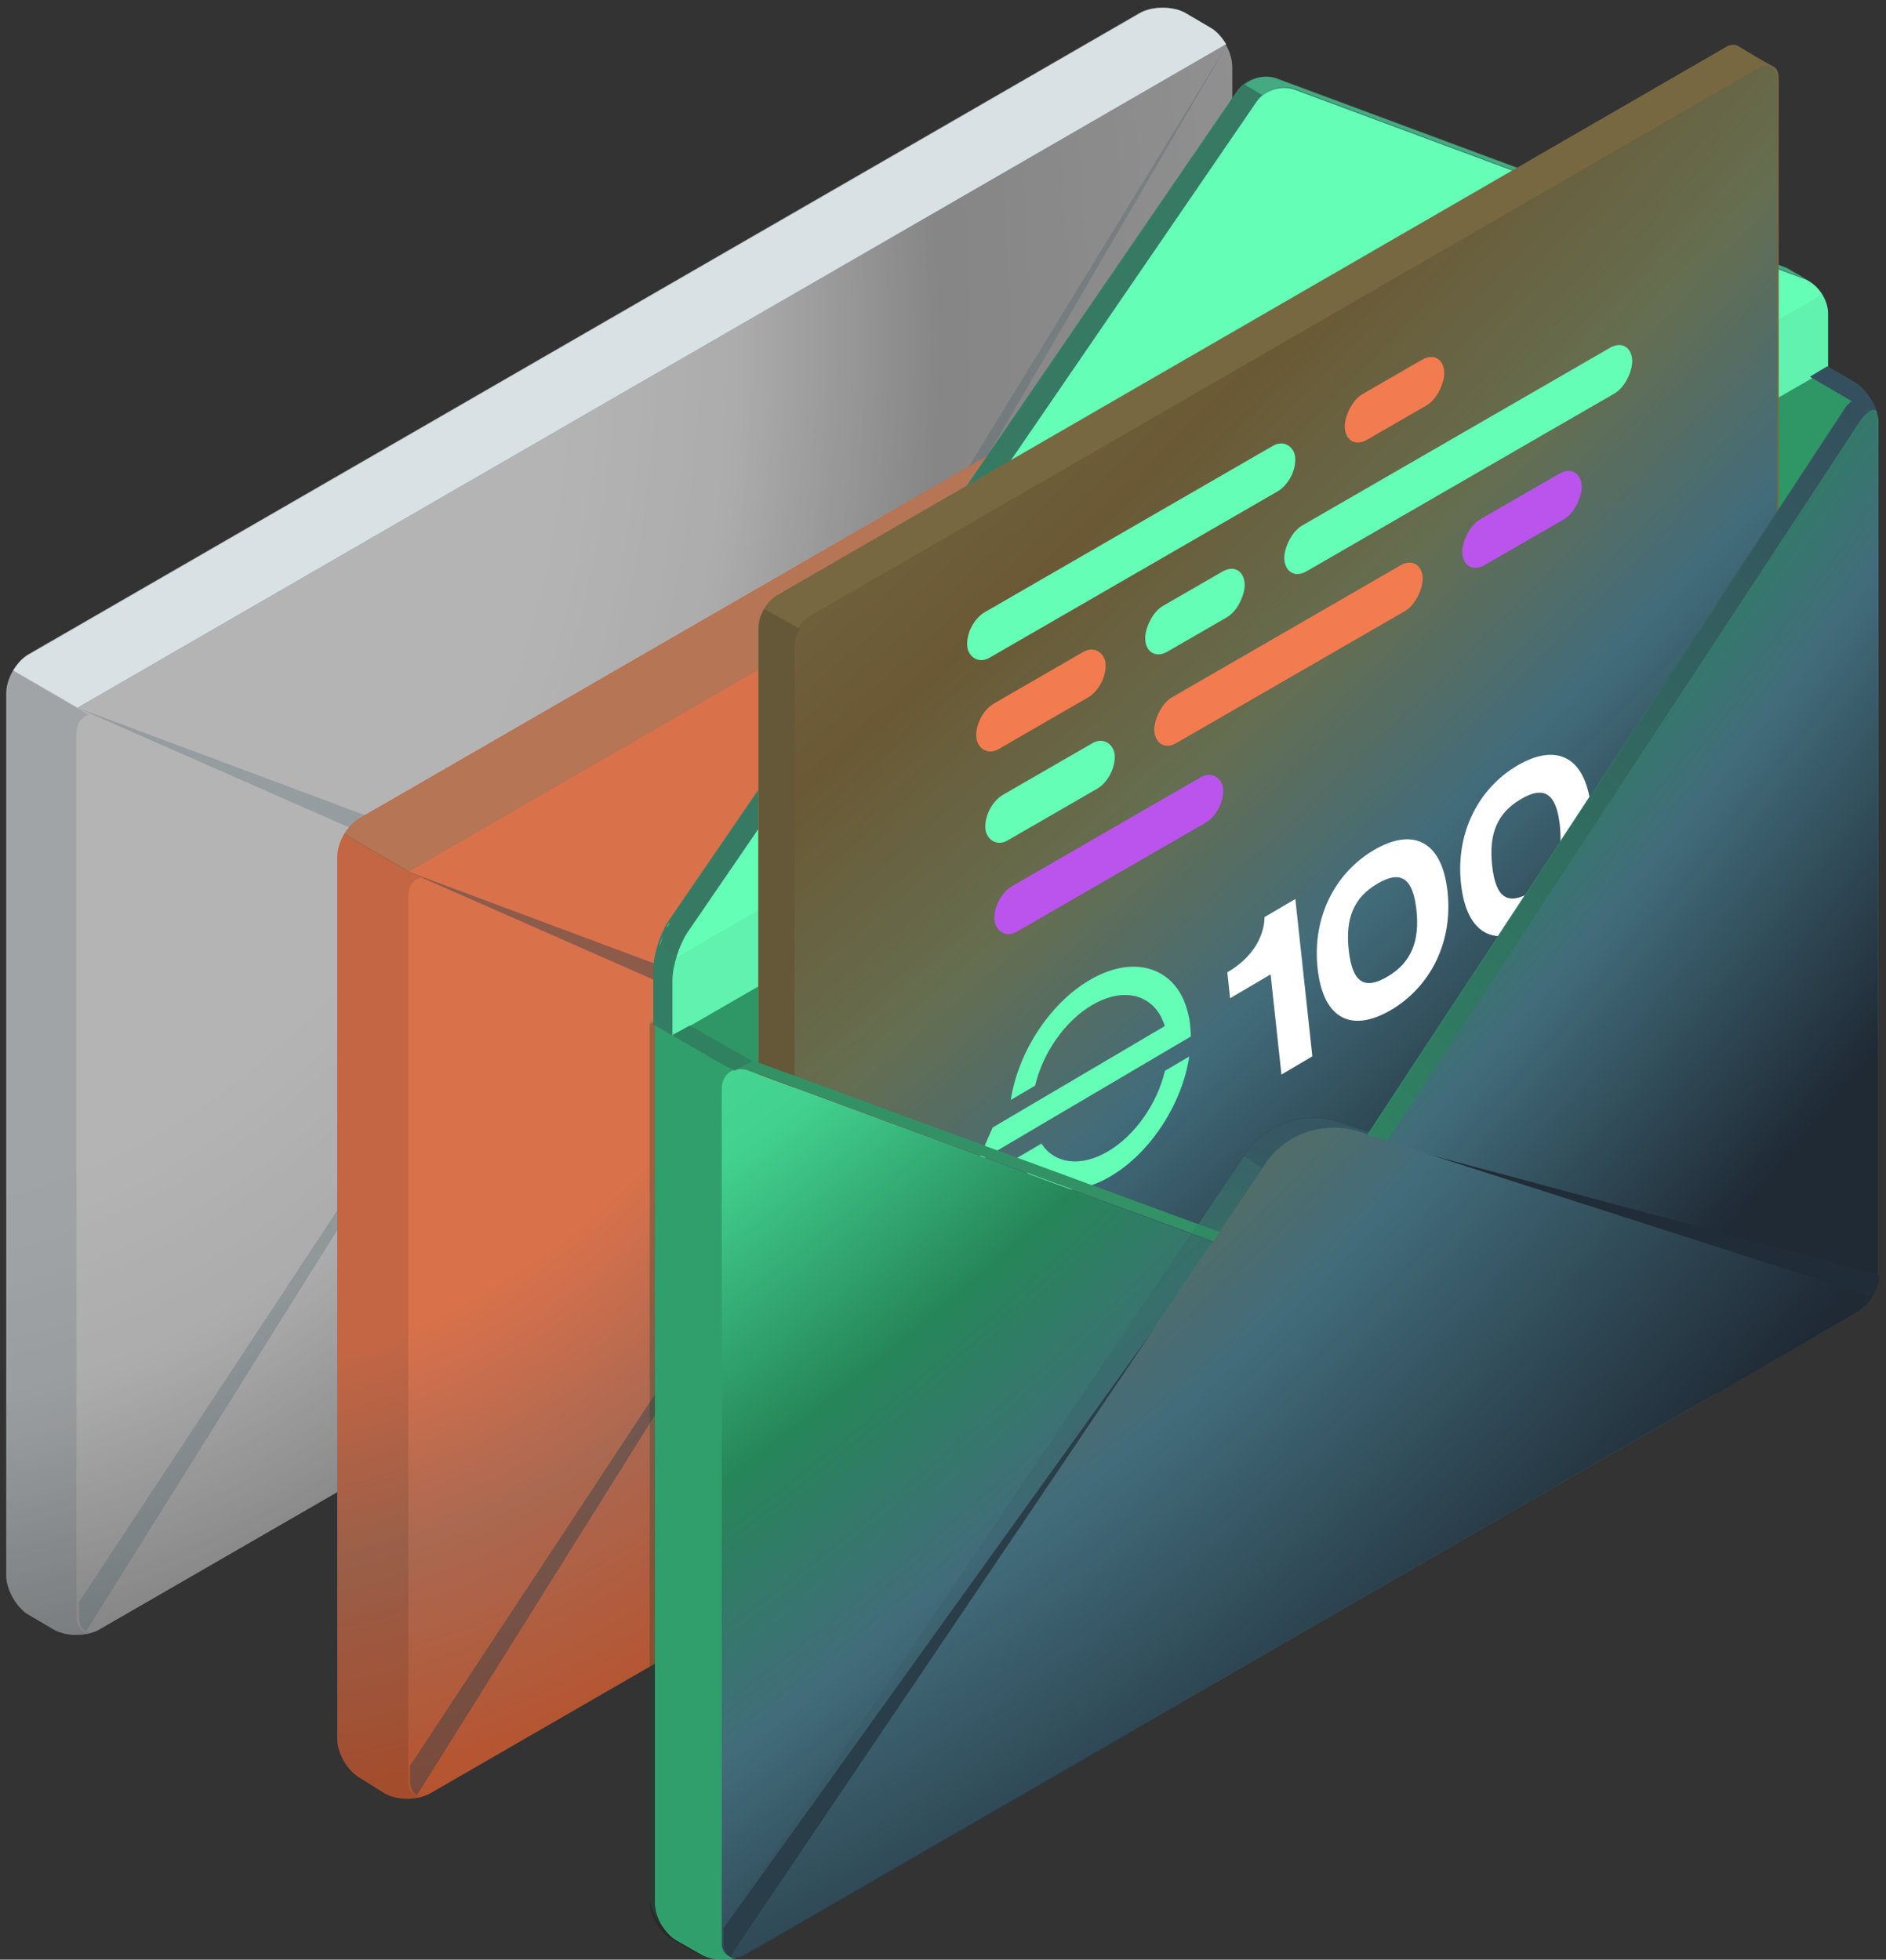 <svg width="205" height="213" viewBox="0 0 205 213" fill="none" xmlns="http://www.w3.org/2000/svg">
<rect x="0" y="0" width="205" height="213" fill="#333333" stroke="none"/>
<path d="M0.688 75.331C0.688 73.73 1.818 71.846 3.136 71.093L123.859 1.409C125.177 0.655 127.438 0.655 128.756 1.409L131.487 3.01C132.805 3.763 133.935 5.646 133.935 7.247V103.204C133.935 104.711 132.805 106.688 131.487 107.442L10.764 177.126C9.445 177.879 7.185 177.879 5.867 177.126L3.136 175.525C1.818 174.772 0.688 172.794 0.688 171.288V75.331Z" fill="url(#paint0_radial_1722_50378)"/>
<g opacity="0.7">
<g opacity="0.7">
<path opacity="0.7" d="M0.688 75.331C0.688 73.73 1.818 71.846 3.136 71.093L123.859 1.409C125.177 0.655 127.438 0.655 128.756 1.409L131.487 3.01C132.805 3.763 133.935 5.646 133.935 7.247V103.204C133.935 104.711 132.805 106.688 131.487 107.442L10.764 177.126C9.445 177.879 7.185 177.879 5.867 177.126L3.136 175.525C1.818 174.772 0.688 172.794 0.688 171.288V75.331Z" fill="#242424"/>
</g>
</g>
<path d="M1.441 72.882L8.41 76.931L133.276 4.799C132.806 4.045 132.241 3.386 131.581 3.01L128.851 1.409C127.532 0.655 125.272 0.655 123.954 1.409L3.231 71.093C2.477 71.47 1.912 72.129 1.441 72.882Z" fill="#426B7A"/>
<path opacity="0.8" d="M1.441 72.882L8.41 76.931L133.276 4.799C132.806 4.045 132.241 3.386 131.581 3.01L128.851 1.409C127.532 0.655 125.272 0.655 123.954 1.409L3.231 71.093C2.477 71.47 1.912 72.129 1.441 72.882Z" fill="white"/>
<path opacity="0.1" d="M0.688 75.331V171.288C0.688 172.889 1.818 174.772 3.136 175.526L5.867 177.127C6.055 177.221 6.338 177.315 6.526 177.409C6.808 177.503 7.185 177.598 7.562 177.598C8.221 177.692 8.88 177.692 9.539 177.503C9.728 177.503 9.822 177.409 10.01 177.409C10.104 177.409 10.198 177.315 10.293 177.315C9.822 177.503 9.445 177.409 9.068 177.315C8.598 177.033 8.315 176.562 8.315 175.714V79.757C8.315 78.721 8.786 77.968 9.633 77.685L8.315 76.932L1.347 72.883C0.97 73.636 0.688 74.578 0.688 75.331Z" fill="#426B7A"/>
<path opacity="0.05" d="M0.688 75.331V171.288C0.688 172.889 1.818 174.772 3.136 175.526L5.867 177.127C6.055 177.221 6.338 177.315 6.526 177.409C6.808 177.503 7.185 177.598 7.562 177.598C8.221 177.692 8.88 177.692 9.539 177.503C9.728 177.503 9.822 177.409 10.01 177.409C10.104 177.409 10.198 177.315 10.293 177.315C9.822 177.503 9.445 177.409 9.068 177.315C8.598 177.033 8.315 176.562 8.315 175.714V79.757C8.315 78.721 8.786 77.968 9.633 77.685L8.315 76.932L1.347 72.883C0.97 73.636 0.688 74.578 0.688 75.331Z" fill="black"/>
<path opacity="0.2" d="M8.41 76.929L66.418 98.588C70.561 100.094 75.175 98.588 77.624 94.915L86.946 80.696L133.371 4.891L88.829 81.261L134.124 103.296C134.124 104.049 133.842 104.991 133.371 105.744L88.735 81.449L77.906 98.776C75.458 102.731 70.373 104.332 66.135 102.354L58.413 98.964L9.352 177.312C8.881 177.03 8.598 176.559 8.598 175.711V174.11L58.225 98.87L8.41 76.929Z" fill="#426B7A"/>
<path opacity="0.05" d="M8.41 76.929L66.418 98.588C70.561 100.094 75.175 98.588 77.624 94.915L86.946 80.696L133.371 4.891L88.829 81.261L134.124 103.296C134.124 104.049 133.842 104.991 133.371 105.744L88.735 81.449L77.906 98.776C75.458 102.731 70.373 104.332 66.135 102.354L58.413 98.964L9.352 177.312C8.881 177.03 8.598 176.559 8.598 175.711V174.11L58.225 98.87L8.41 76.929Z" fill="black"/>
<path d="M36.656 93.143C36.656 91.542 37.786 89.659 39.105 88.906L159.828 19.221C161.146 18.468 163.406 18.468 164.725 19.221L167.455 20.822C168.774 21.576 169.904 23.459 169.904 25.06V121.017C169.904 122.523 168.774 124.501 167.455 125.254L46.732 194.939C45.414 195.692 43.154 195.692 41.836 194.939L39.105 193.244C37.786 192.49 36.656 190.607 36.656 189.006V93.143Z" fill="url(#paint1_radial_1722_50378)"/>
<g opacity="0.5">
<g opacity="0.5">
<path opacity="0.5" d="M36.656 93.143C36.656 91.542 37.786 89.659 39.105 88.906L159.828 19.221C161.146 18.468 163.406 18.468 164.725 19.221L167.455 20.822C168.774 21.576 169.904 23.459 169.904 25.06V121.017C169.904 122.523 168.774 124.501 167.455 125.254L46.732 194.939C45.414 195.692 43.154 195.692 41.836 194.939L39.105 193.244C37.786 192.49 36.656 190.607 36.656 189.006V93.143Z" fill="#242424"/>
</g>
</g>
<path d="M37.41 90.687L44.379 94.736L169.245 22.604C168.774 21.85 168.209 21.191 167.55 20.814L164.819 19.213C163.501 18.46 161.241 18.46 159.923 19.213L39.199 88.898C38.446 89.274 37.881 89.933 37.41 90.687Z" fill="#5C6E5C"/>
<path opacity="0.6" d="M37.41 90.687L44.379 94.736L169.245 22.604C168.774 21.85 168.209 21.191 167.55 20.814L164.819 19.213C163.501 18.46 161.241 18.46 159.923 19.213L39.199 88.898C38.446 89.274 37.881 89.933 37.41 90.687Z" fill="#F27B50"/>
<path opacity="0.1" d="M36.656 93.136V189.093C36.656 190.694 37.786 192.578 39.105 193.331L41.836 194.932C42.024 195.026 42.306 195.12 42.495 195.214C42.777 195.308 43.154 195.403 43.531 195.403C44.19 195.497 44.849 195.497 45.508 195.308C45.696 195.308 45.791 195.214 45.979 195.214C46.073 195.214 46.167 195.12 46.261 195.12C45.791 195.308 45.414 195.214 45.131 195.12C44.66 194.838 44.378 194.367 44.378 193.519V97.468C44.378 96.432 44.849 95.679 45.696 95.396L44.378 94.643L37.41 90.594C36.939 91.441 36.656 92.289 36.656 93.136Z" fill="black"/>
<path opacity="0.4" d="M44.379 94.742L102.386 116.4C106.53 117.907 111.144 116.4 113.592 112.728L122.915 98.508L169.34 22.703L124.798 99.073L170.093 121.109C170.093 121.862 169.811 122.804 169.34 123.557L124.704 99.262L113.875 116.589C111.426 120.544 106.341 122.144 102.104 120.167L94.382 116.777L45.321 195.125C44.85 194.842 44.567 194.371 44.567 193.524V191.923L94.194 116.683L44.379 94.742Z" fill="#2F4754"/>
<path opacity="0.05" d="M44.379 94.742L102.386 116.4C106.53 117.907 111.144 116.4 113.592 112.728L122.915 98.508L169.34 22.703L124.798 99.073L170.093 121.109C170.093 121.862 169.811 122.804 169.34 123.557L124.704 99.262L113.875 116.589C111.426 120.544 106.341 122.144 102.104 120.167L94.382 116.777L45.321 195.125C44.85 194.842 44.567 194.371 44.567 193.524V191.923L94.194 116.683L44.379 94.742Z" fill="black"/>
<path d="M71.199 111.478L196.819 38.969L201.81 41.888C203.128 42.641 204.164 44.525 204.164 45.937V138.598C204.164 140.105 203.128 141.894 201.81 142.648L80.898 212.426C79.58 213.179 77.508 213.179 76.19 212.426L73.553 210.919C72.235 210.166 71.199 208.283 71.199 206.87V111.478Z" fill="#3BBC80"/>
<path opacity="0.2" d="M70.621 111.306L196.241 38.797L201.232 41.716C202.55 42.469 203.586 44.353 203.586 45.765V138.427C203.586 139.933 202.55 141.722 201.232 142.476L80.32 212.254C79.002 213.007 76.93 213.007 75.612 212.254L72.975 210.747C71.657 209.994 70.621 208.111 70.621 206.698V111.306Z" fill="black"/>
<path d="M196.067 30.772L196.538 30.489L194.56 29.359C194.372 29.265 194.183 29.171 193.995 29.077L138.718 8.548C137.212 7.983 135.328 8.642 134.481 9.867L72.613 100.174C71.765 101.492 71.012 103.752 71.012 105.353C71.012 107.895 71.012 111.38 71.012 111.38L72.895 112.51L196.538 38.87V32.844C196.82 32.184 196.538 31.431 196.067 30.772Z" fill="#347D65"/>
<path opacity="0.1" d="M137.213 10.443C136.93 10.631 136.742 10.82 136.554 11.102L74.685 101.409C74.214 102.068 73.838 103.01 73.555 103.952L71.672 102.822C71.766 102.351 71.954 101.88 72.143 101.409C72.237 101.221 72.331 101.032 72.425 100.844V100.75C72.519 100.562 72.614 100.373 72.802 100.185L134.67 9.878C134.764 9.69 134.859 9.595 134.953 9.501C135.047 9.407 135.141 9.313 135.329 9.219L137.213 10.443Z" fill="#595A5A"/>
<path opacity="0.35" d="M196.631 30.496C196.443 30.402 196.255 30.308 196.066 30.214L140.79 9.685C139.66 9.214 138.153 9.591 137.211 10.344L135.328 9.214C136.27 8.367 137.777 8.084 138.907 8.555L194.183 29.084C194.371 29.178 194.56 29.272 194.654 29.366L196.631 30.496Z" fill="#65FEB7"/>
<path d="M72.422 100.846C72.516 100.658 72.61 100.47 72.799 100.281C72.704 100.47 72.61 100.658 72.422 100.846Z" fill="#65FEB7"/>
<path d="M134.953 9.595C135.047 9.501 135.141 9.407 135.33 9.312C135.141 9.407 135.047 9.501 134.953 9.595Z" fill="#65FEB7"/>
<path d="M71.672 102.905C71.86 102.434 71.954 101.963 72.143 101.492C71.954 101.963 71.766 102.434 71.672 102.905Z" fill="#65FEB7"/>
<path d="M72.141 101.503C72.235 101.314 72.329 101.126 72.423 100.938C72.329 101.126 72.235 101.314 72.141 101.503Z" fill="#65FEB7"/>
<path opacity="0.2" d="M134.668 9.97C134.762 9.876 134.856 9.688 134.95 9.594C134.856 9.688 134.762 9.876 134.668 9.97Z" fill="black"/>
<path d="M136.555 11.099L74.687 101.406C73.839 102.724 73.086 104.984 73.086 106.585C73.086 109.128 73.086 112.612 73.086 112.612L198.706 40.103V34.076C198.706 32.475 197.482 30.78 196.069 30.309L140.793 9.781C139.38 9.216 137.403 9.781 136.555 11.099Z" fill="#65FEB7"/>
<path opacity="0.05" d="M198.706 34.087C198.706 33.334 198.423 32.581 198.047 32.016L73.557 104.054C73.274 104.902 73.086 105.843 73.086 106.597C73.086 109.139 73.086 112.623 73.086 112.623L198.706 40.114V34.087Z" fill="black"/>
<path d="M193.336 8.561C193.336 7.902 193.148 7.431 192.771 7.243C192.394 7.055 189.287 5.266 188.91 4.983C188.533 4.795 188.063 4.795 187.498 5.171L84.478 64.686C83.348 65.345 82.406 66.946 82.406 68.264V191.624C82.406 192.283 82.595 192.754 82.971 192.942C83.348 193.131 86.456 194.92 86.832 195.108C87.209 195.296 87.68 195.296 88.245 194.92L191.264 135.406C192.394 134.746 193.336 133.146 193.336 131.921V8.561Z" fill="#786841"/>
<path d="M88.064 195.003L191.084 135.489C192.214 134.83 193.155 133.229 193.155 131.911V8.551C193.155 7.232 192.214 6.762 191.084 7.421L88.064 66.935C86.934 67.594 85.992 69.195 85.992 70.513V193.873C85.992 195.097 86.934 195.662 88.064 195.003Z" fill="url(#paint2_radial_1722_50378)"/>
<path d="M137.437 99.692C137.437 99.692 137.694 103.158 133.405 105.686C133.712 108.524 133.709 108.499 133.709 108.499L138.109 105.907L139.287 116.795L142.648 114.815L140.797 97.712L137.437 99.692Z" fill="white"/>
<path d="M149.329 92.399C145.195 94.835 142.607 99.613 143.216 105.24C143.836 110.965 147.075 112.206 151.209 109.77C155.365 107.321 157.953 102.543 157.344 96.916C156.735 91.289 153.486 89.95 149.329 92.399ZM150.817 106.149C148.275 107.647 146.98 106.77 146.599 103.247C146.22 99.748 147.181 97.543 149.724 96.044C152.288 94.533 153.588 95.459 153.961 98.909C154.329 102.31 153.382 104.638 150.817 106.149Z" fill="white"/>
<path d="M164.918 83.214C160.783 85.65 158.196 90.428 158.805 96.055C159.424 101.78 162.663 103.021 166.797 100.585C170.954 98.136 173.541 93.358 172.932 87.731C172.323 82.104 169.074 80.765 164.918 83.214ZM166.406 96.964C163.863 98.462 162.569 97.585 162.187 94.062C161.809 90.563 162.77 88.358 165.312 86.859C167.877 85.348 169.176 86.274 169.55 89.724C169.918 93.125 168.97 95.453 166.406 96.964Z" fill="white"/>
<path fill-rule="evenodd" clip-rule="evenodd" d="M120.429 125.147C123.438 123.374 125.808 119.875 126.624 116.388L129.268 114.831C128.503 119.905 125.122 125.256 120.721 127.848C116.321 130.441 112.256 129.477 110.551 125.859L113.195 124.301C114.622 126.465 117.42 126.92 120.429 125.147ZM118.708 109.239C115.699 111.012 113.329 114.512 112.513 117.998L109.869 119.556C110.634 114.482 114.015 109.131 118.415 106.538C122.816 103.945 126.88 104.909 128.586 108.527L128.587 108.527C129.113 109.716 129.292 110.771 129.346 111.272C129.433 112.072 129.432 112.66 129.432 112.66L106.252 126.318L107.898 122.55L118.563 116.266L123.928 113.105L126.608 111.526C126.608 111.526 126.344 110.647 125.942 110.085L125.942 110.085C124.514 107.921 121.716 107.467 118.708 109.239Z" fill="#65FEB7"/>
<path d="M86.267 193.785C86.267 194.35 86.455 194.821 86.738 195.009C86.078 194.633 83.347 193.032 83.065 192.843C82.688 192.655 82.5 192.184 82.5 191.525V68.165C82.5 67.506 82.688 66.847 83.065 66.188L86.926 68.353C86.549 69.013 86.361 69.672 86.361 70.331V193.785H86.267Z" fill="#655838"/>
<path d="M200.962 139.821C200.962 139.916 200.867 139.916 200.867 140.01L148.51 123.436C144.367 121.647 139.564 123.06 137.21 126.92L81.274 210.071L79.202 211.295C78.543 211.672 77.978 211.672 77.602 211.483L135.138 125.79C137.492 121.93 142.389 120.517 146.438 122.306L200.962 139.821Z" fill="url(#paint3_linear_1722_50378)"/>
<path opacity="0.4" d="M132.031 135.021L132.125 134.926L81.274 210.072L79.202 211.297C78.543 211.673 77.978 211.673 77.602 211.485L130.053 133.891L132.031 135.021Z" fill="#2E4551"/>
<path opacity="0.4" d="M200.964 139.813C200.964 139.907 200.87 139.907 200.87 140.001L148.512 123.428C144.369 121.639 139.566 123.051 137.212 126.912L135.141 125.688C137.495 121.921 142.297 120.415 146.441 122.204L200.964 139.813Z" fill="#2F4753"/>
<path d="M204.165 45.274C204.071 44.615 203.694 44.427 203.223 44.709C203.035 44.803 202.847 45.086 202.658 45.368L202.376 45.745L150.772 124.281L143.05 135.016C142.202 136.24 140.319 136.9 138.812 136.617L132.126 135.016L81.276 116.277C80.899 116.183 80.522 116.183 80.24 116.277C80.146 116.277 79.957 116.371 79.863 116.371L81.747 115.241L130.431 133.133L136.835 135.393C138.342 135.77 140.225 135.016 141.072 133.792L148.794 123.057L200.681 44.144C200.869 43.956 201.057 43.768 201.246 43.579L196.726 40.943L198.609 39.812L201.717 41.602C202.941 42.449 203.882 43.956 204.165 45.274Z" fill="url(#paint4_linear_1722_50378)"/>
<path opacity="0.4" d="M150.677 124.278L142.955 135.013C142.107 136.237 140.224 136.897 138.717 136.614L132.031 135.013L132.125 134.919L132.408 134.448L136.74 135.484C138.246 135.861 140.13 135.107 140.977 133.883L148.605 123.242L150.677 124.278Z" fill="#3F6675"/>
<path opacity="0.1" d="M201.813 41.789L198.706 40L196.823 41.036L201.343 43.673C201.154 43.861 200.872 43.955 200.778 44.238L148.891 123.15L148.797 123.244L150.68 124.28L202.378 45.744L202.661 45.368C202.849 45.085 203.038 44.897 203.226 44.708C203.697 44.426 204.073 44.614 204.168 45.273C203.885 43.955 202.943 42.448 201.813 41.789Z" fill="#283B47"/>
<path d="M82.315 117.872L71.203 111.469V206.861C71.203 208.368 72.239 210.157 73.557 210.91L76.194 212.417C77.512 213.17 79.584 213.17 80.902 212.417L82.221 211.663V117.872H82.315Z" fill="#30A16D"/>
<path opacity="0.15" d="M81.733 117.177L70.621 110.773V206.166C70.621 207.672 71.657 209.461 72.975 210.215L75.612 211.721C76.93 212.475 79.002 212.475 80.32 211.721L81.639 210.968V117.177H81.733Z" fill="#2F9666"/>
<path d="M204.167 45.933V138.594C204.167 139.347 203.885 140.195 203.414 140.948C203.037 141.607 202.566 142.078 202.001 142.549H201.907C201.813 142.549 201.813 142.643 201.719 142.643L80.807 212.422C80.148 212.798 79.583 212.798 79.207 212.61C78.83 212.422 78.547 212.045 78.453 211.48C78.453 211.386 78.453 211.197 78.453 211.009V118.348C78.453 116.841 79.583 115.899 81.09 116.276L131.941 135.015L138.626 136.616C140.133 136.993 142.016 136.24 142.864 135.015L150.586 124.28L202.19 45.744L202.472 45.368C203.508 44.144 204.167 44.426 204.167 45.933Z" fill="url(#paint5_radial_1722_50378)"/>
<path d="M201.812 142.644C201.907 142.644 201.907 142.55 202.001 142.55L202.095 142.456C202.66 142.079 203.131 141.514 203.507 140.949C203.978 140.196 204.261 139.348 204.261 138.595L150.773 124.281L186.557 151.496L201.812 142.644Z" fill="#212D38"/>
<path opacity="0.2" d="M201.812 142.644C201.907 142.644 201.907 142.55 202.001 142.55L202.095 142.456C202.66 142.079 203.131 141.514 203.507 140.949C203.978 140.196 204.261 139.348 204.261 138.595L150.773 124.281L186.557 151.496L201.812 142.644Z" fill="#202B36"/>
<path d="M78.641 211.103C78.641 211.856 78.923 212.421 79.394 212.704C79.771 212.892 80.336 212.892 80.995 212.515L122.617 188.503L132.128 135.109L78.641 209.596V211.103Z" fill="#293C48"/>
<path opacity="0.15" d="M137.213 126.825L79.3 212.612C78.829 212.424 78.547 211.859 78.547 211.105V209.598L135.048 125.789L137.213 126.825Z" fill="#304A56"/>
<path d="M203.508 140.947C203.131 141.606 202.66 142.077 202.095 142.454L202.001 142.548L80.995 212.42C80.336 212.797 79.771 212.797 79.394 212.609L137.308 126.822C139.662 122.961 144.559 121.548 148.702 123.337L203.508 140.947Z" fill="url(#paint6_radial_1722_50378)"/>
<path opacity="0.15" d="M71.674 102.906L73.557 104.036C73.275 104.978 73.087 105.825 73.087 106.579C73.087 109.121 73.087 112.606 73.087 112.606L71.203 111.476C71.203 111.476 71.203 108.085 71.203 105.449C71.203 104.695 71.391 103.754 71.674 102.906Z" fill="#2B825F"/>
<path d="M81.749 115.33L79.866 116.365L77.888 115.33L73.086 112.505L74.969 111.469L81.749 115.33Z" fill="#2A835F"/>
<path opacity="0.1" d="M81.844 115.33L74.969 111.469L73.086 112.599L77.888 115.33L79.866 116.46C79.96 116.365 80.148 116.365 80.243 116.365C80.525 116.271 80.902 116.365 81.278 116.365L85.139 117.778L129.493 134.069L130.152 133.033L81.844 115.33Z" fill="#5A6E60"/>
<rect width="41.153" height="4.988" rx="2.494" transform="matrix(0.866 -0.5 0.099 0.995 104.891 67.781)" fill="#65FEB7"/>
<rect width="28.682" height="4.988" rx="2.494" transform="matrix(0.866 -0.5 0.099 0.995 107.855 97.562)" fill="#BA54EC"/>
<rect width="16.212" height="4.988" rx="2.494" transform="matrix(0.866 -0.5 0.099 0.995 105.879 77.711)" fill="#F27B50"/>
<rect width="12.471" height="4.988" rx="2.494" transform="matrix(-0.866 0.5 0.099 0.995 135.039 60.875)" fill="#65FEB7"/>
<rect width="14.965" height="4.988" rx="2.494" transform="matrix(-0.866 0.5 0.099 0.995 171.664 50.227)" fill="#BA54EC"/>
<rect width="12.471" height="4.988" rx="2.494" transform="matrix(-0.866 0.5 0.099 0.995 156.73 37.852)" fill="#F27B50"/>
<rect width="33.671" height="4.988" rx="2.494" transform="matrix(-0.866 0.5 0.099 0.995 154.387 60.203)" fill="#F27B50"/>
<rect width="43.647" height="4.988" rx="2.494" transform="matrix(-0.866 0.5 0.099 0.995 177.16 36.555)" fill="#65FEB7"/>
<rect width="16.212" height="4.988" rx="2.494" transform="matrix(0.866 -0.5 0.099 0.995 106.867 87.633)" fill="#65FEB7"/>
<defs>
<radialGradient id="paint0_radial_1722_50378" cx="0" cy="0" r="1" gradientUnits="userSpaceOnUse" gradientTransform="translate(-14.761 37.254) scale(160.759 198.185)">
<stop stop-color="white"/>
<stop offset="0.474" stop-color="white"/>
<stop offset="0.588" stop-color="#F4F3F3"/>
<stop offset="0.726" stop-color="#B8B8B8"/>
<stop offset="1" stop-color="#CDCDCD"/>
</radialGradient>
<radialGradient id="paint1_radial_1722_50378" cx="0" cy="0" r="1" gradientUnits="userSpaceOnUse" gradientTransform="translate(21.208 55.067) scale(160.759 198.185)">
<stop stop-color="#F27B50"/>
<stop offset="0.474" stop-color="#F27B50"/>
<stop offset="0.588" stop-color="#BD7257"/>
<stop offset="0.726" stop-color="#CB592F"/>
<stop offset="1" stop-color="#813B21"/>
</radialGradient>
<radialGradient id="paint2_radial_1722_50378" cx="0" cy="0" r="1" gradientUnits="userSpaceOnUse" gradientTransform="translate(61.942 -6.485) rotate(46.492) scale(169.364 515.143)">
<stop stop-color="#8B7F5A"/>
<stop offset="0.505" stop-color="#6B5935"/>
<stop offset="0.661" stop-color="#656E50"/>
<stop offset="0.797" stop-color="#426C7B"/>
<stop offset="1" stop-color="#1F2A35"/>
</radialGradient>
<linearGradient id="paint3_linear_1722_50378" x1="139.282" y1="121.539" x2="130.366" y2="151.806" gradientUnits="userSpaceOnUse">
<stop stop-color="#3D616F"/>
<stop offset="1" stop-color="#308861"/>
</linearGradient>
<linearGradient id="paint4_linear_1722_50378" x1="204.512" y1="48.147" x2="128.928" y2="132.369" gradientUnits="userSpaceOnUse">
<stop stop-color="#355361"/>
<stop offset="1" stop-color="#2F9666"/>
</linearGradient>
<radialGradient id="paint5_radial_1722_50378" cx="0" cy="0" r="1" gradientUnits="userSpaceOnUse" gradientTransform="translate(90.058 5.674) rotate(37.294) scale(155.635 360.585)">
<stop stop-color="#65FEB7"/>
<stop offset="0.505" stop-color="#42D18F"/>
<stop offset="0.661" stop-color="#268659"/>
<stop offset="0.797" stop-color="#426C7B"/>
<stop offset="1" stop-color="#1F2A35"/>
</radialGradient>
<radialGradient id="paint6_radial_1722_50378" cx="0" cy="0" r="1" gradientUnits="userSpaceOnUse" gradientTransform="translate(25.272 7.114) rotate(40.379) scale(221.12 278.27)">
<stop stop-color="#8B7F5A"/>
<stop offset="0.505" stop-color="#6B5935"/>
<stop offset="0.661" stop-color="#656E50"/>
<stop offset="0.797" stop-color="#426C7B"/>
<stop offset="1" stop-color="#1F2A35"/>
</radialGradient>
</defs>
</svg>
